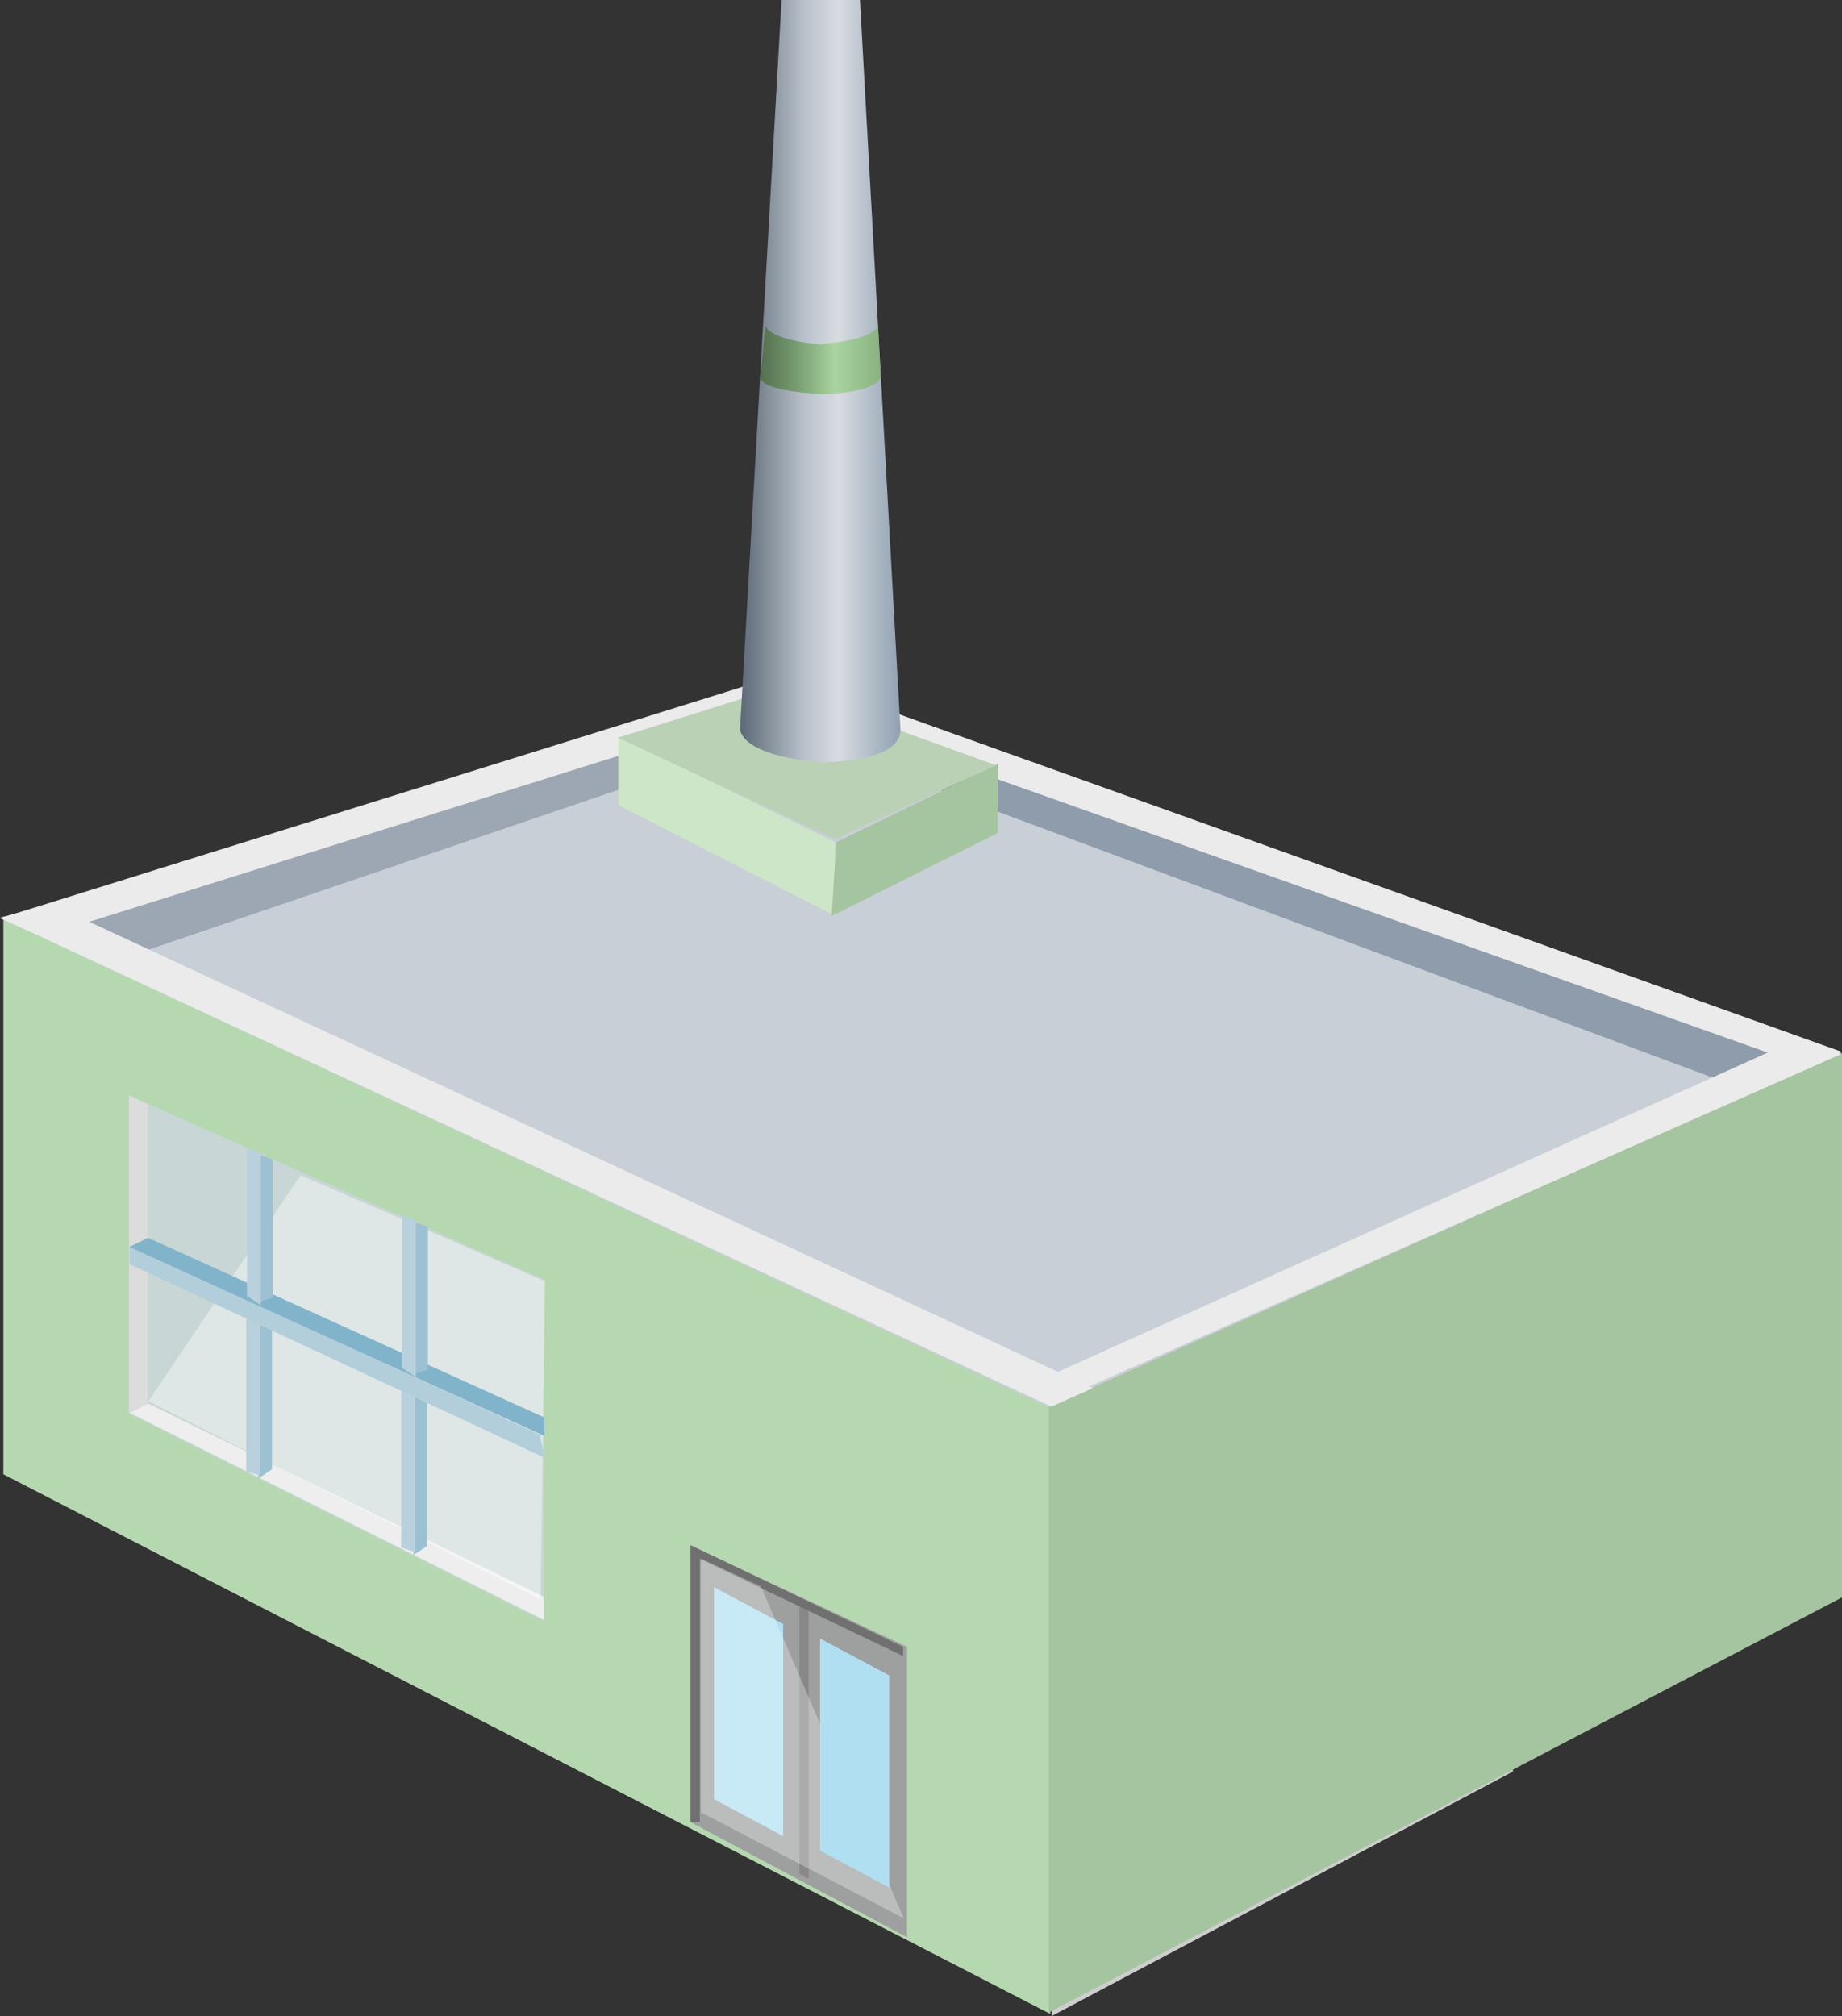 <?xml version="1.0" encoding="utf-8"?>
<!-- Generator: Adobe Illustrator 16.0.0, SVG Export Plug-In . SVG Version: 6.00 Build 0)  -->
<!DOCTYPE svg PUBLIC "-//W3C//DTD SVG 1.1//EN" "http://www.w3.org/Graphics/SVG/1.1/DTD/svg11.dtd">
<svg preserveAspectRatio="none" version="1.1" id="图层_1" xmlns="http://www.w3.org/2000/svg" xmlns:xlink="http://www.w3.org/1999/xlink" x="0px" y="0px"
	 width="299.57px" height="327.848px" viewBox="29.68 -39.953 299.57 327.848"
	 enable-background="new 29.68 -39.953 299.57 327.848" xml:space="preserve">
<rect x="29.68" y="-39.953" width="299.57" height="327.848" fill="#333333" stroke="none"/>
<g id="surface346">
	<path fill="#B6D8B1" d="M200.477,287.555l-170.25-87.75v-90.75l170.25,79.5V287.555z"/>
	<path fill="#CDCECE" d="M275.738,159.645l-75,29.25v99l75-39.75V159.645z"/>
	<path fill="#9E9F9F" d="M141.953,211.355l35.25,16.5v47.25l-35.25-18.75V211.355z"/>
	<path fill="#B0DFF2" d="M145.797,218.148l11.25,6v34.5l-11.25-6V218.148z"/>
	<path fill="#888889" d="M159.699,220.578h1.5v45l-1.5-0.75V220.578z"/>
	<path fill="#717070" d="M141.992,211.359l1.5,0.75v44.25h-1.5V211.359z"/>
	<path fill="#717070" d="M142.055,211.359l34.5,16.5v1.5l-34.5-16.5V211.359z"/>
	<path fill="#FFFFFF" fill-opacity="0.298" d="M143.672,213.52l9.75,4.5l23.25,54l-33-17.25V213.52z"/>
	<path fill="#B0DFF2" d="M163.043,226.508l11.25,6v34.5l-11.25-6V226.508z"/>
	<path fill="#A5C4A0" d="M329.25,131.328l-129,57v99l129-67.5V131.328z"/>
	<path fill="#C8CFD7" d="M157.5,69.633L30,109.383l170.25,79.5l129-57.75L157.5,69.633z"/>
	<path fill="#9DA7B3" d="M43.391,110.004l114-36.75v6l-108,36.75L43.391,110.004z"/>
	<path fill="#EBEBEB" d="M37.93,107.043l-8.25,2.25l171,79.5l6.75-3L37.93,107.043z"/>
	<path fill="#8E9CAC" d="M157.574,73.254v6l155.25,57.75l8.25-6L157.574,73.254z"/>
	<path fill="#EBEBEB" d="M321.75,129.164l-126.75,57l5.25,2.25l129-57L321.75,129.164z"/>
	<path fill="#EBEBEB" d="M157.5,69.633l-7.5,2.25l173.25,61.5l6-2.25L157.5,69.633z"/>
	<path fill="#EBEBEB" d="M157.203,69.633l-127.5,39.75l6.75,3l126.75-39.75L157.203,69.633z"/>
	<path fill="#C8D6D5" d="M50.598,138.152v51.75l67.5,33.75v-55.5L50.598,138.152z"/>
	<path fill="#EEEEEE" d="M118.098,223.457v-3.75l-64.5-31.5l-3,1.5L118.098,223.457z"/>
	<path fill="#DCDCDD" d="M53.676,139.652v48.75l-3,1.5v-51.75L53.676,139.652z"/>
	<path fill="#FFFFFF" fill-opacity="0.416" d="M118.324,168.422l-0.75,51.75l-63.75-32.25l24.75-36.75L118.324,168.422z"/>
	<path fill="#9CC1D2" d="M73.918,173.5V199l-2.25,1.5v-27.75L73.918,173.5z"/>
	<path fill="#B9D1DD" d="M71.977,173.051v27l-2.25-0.75v-27.75L71.977,173.051z"/>
	<path fill="#9CC1D2" d="M99.176,185.184v26.25l-2.25,1.5v-28.5L99.176,185.184z"/>
	<path fill="#B9D1DD" d="M97.176,184.699v27.75l-2.25-0.75v-28.5L97.176,184.699z"/>
	<path fill="#B3CEDB" d="M50.738,162.617v3l67.5,31.5l-0.75-3.75L50.738,162.617z"/>
	<path fill="#81B4CA" d="M53.738,161.332l64.5,29.25v3l-67.5-30.75L53.738,161.332z"/>
	<path fill="#9CC1D2" d="M74.012,148.555v22.5l-2.25,0.75v-24L74.012,148.555z"/>
	<path fill="#B9D1DD" d="M72.102,147.566v24.75l-2.25-1.5v-24L72.102,147.566z"/>
	<path fill="#9CC1D2" d="M99.273,159.516v23.25l-2.25,0.75v-24.75L99.273,159.516z"/>
	<path fill="#B9D1DD" d="M97.309,158.496v25.5l-2.25-1.5v-24.75L97.309,158.496z"/>
	<path fill="#CDE6C7" d="M165.48,108.988l-35.25-18v-11.25l35.25,17.25V108.988z"/>
	<path fill="#A5C4A0" d="M191.934,84.266l-26.25,12.75l-0.75,12l27-13.5V84.266z"/>
	<path fill="#BBD1B5" d="M156.434,71.758l-26.25,8.25l35.25,16.5l26.25-12L156.434,71.758z"/>
	
		<linearGradient id="SVGID_1_" gradientUnits="userSpaceOnUse" x1="21.486" y1="85.109" x2="56.273" y2="85.109" gradientTransform="matrix(0.75 0 0 -0.75 133.924 85.887)">
		<stop  offset="0" style="stop-color:#5C6976"/>
		<stop  offset="0.39" style="stop-color:#B7BFC9"/>
		<stop  offset="0.61" style="stop-color:#D8DCE1"/>
		<stop  offset="1" style="stop-color:#91A1B2"/>
	</linearGradient>
	<path fill="url(#SVGID_1_)" d="M156.789-39.953l-6.75,118.5c0,0-0.352,4.457,13.855,5.516c-0.355-0.266,12.172,0.195,12.234-5.355
		l-6.59-118.66H156.789z"/>
	
		<linearGradient id="SVGID_2_" gradientUnits="userSpaceOnUse" x1="21.486" y1="160.242" x2="47.502" y2="160.242" gradientTransform="matrix(0.75 0 0 -0.75 137.266 138.695)">
		<stop  offset="0" style="stop-color:#546F4F"/>
		<stop  offset="0.29" style="stop-color:#769A6F"/>
		<stop  offset="0.62" style="stop-color:#A9D4A0"/>
		<stop  offset="1" style="stop-color:#89B280"/>
	</linearGradient>
	<path fill="url(#SVGID_2_)" d="M154.133,12.855c0,0-0.105,2.391,9.105,3.219c-0.105-0.219,8.543-0.426,9.211-3.219l0.434,8.25
		c0,0,0.664,2.641-9.43,3.066c-0.32-0.066-10.25-0.426-10.07-2.852L154.133,12.855z"/>
</g>
</svg>
